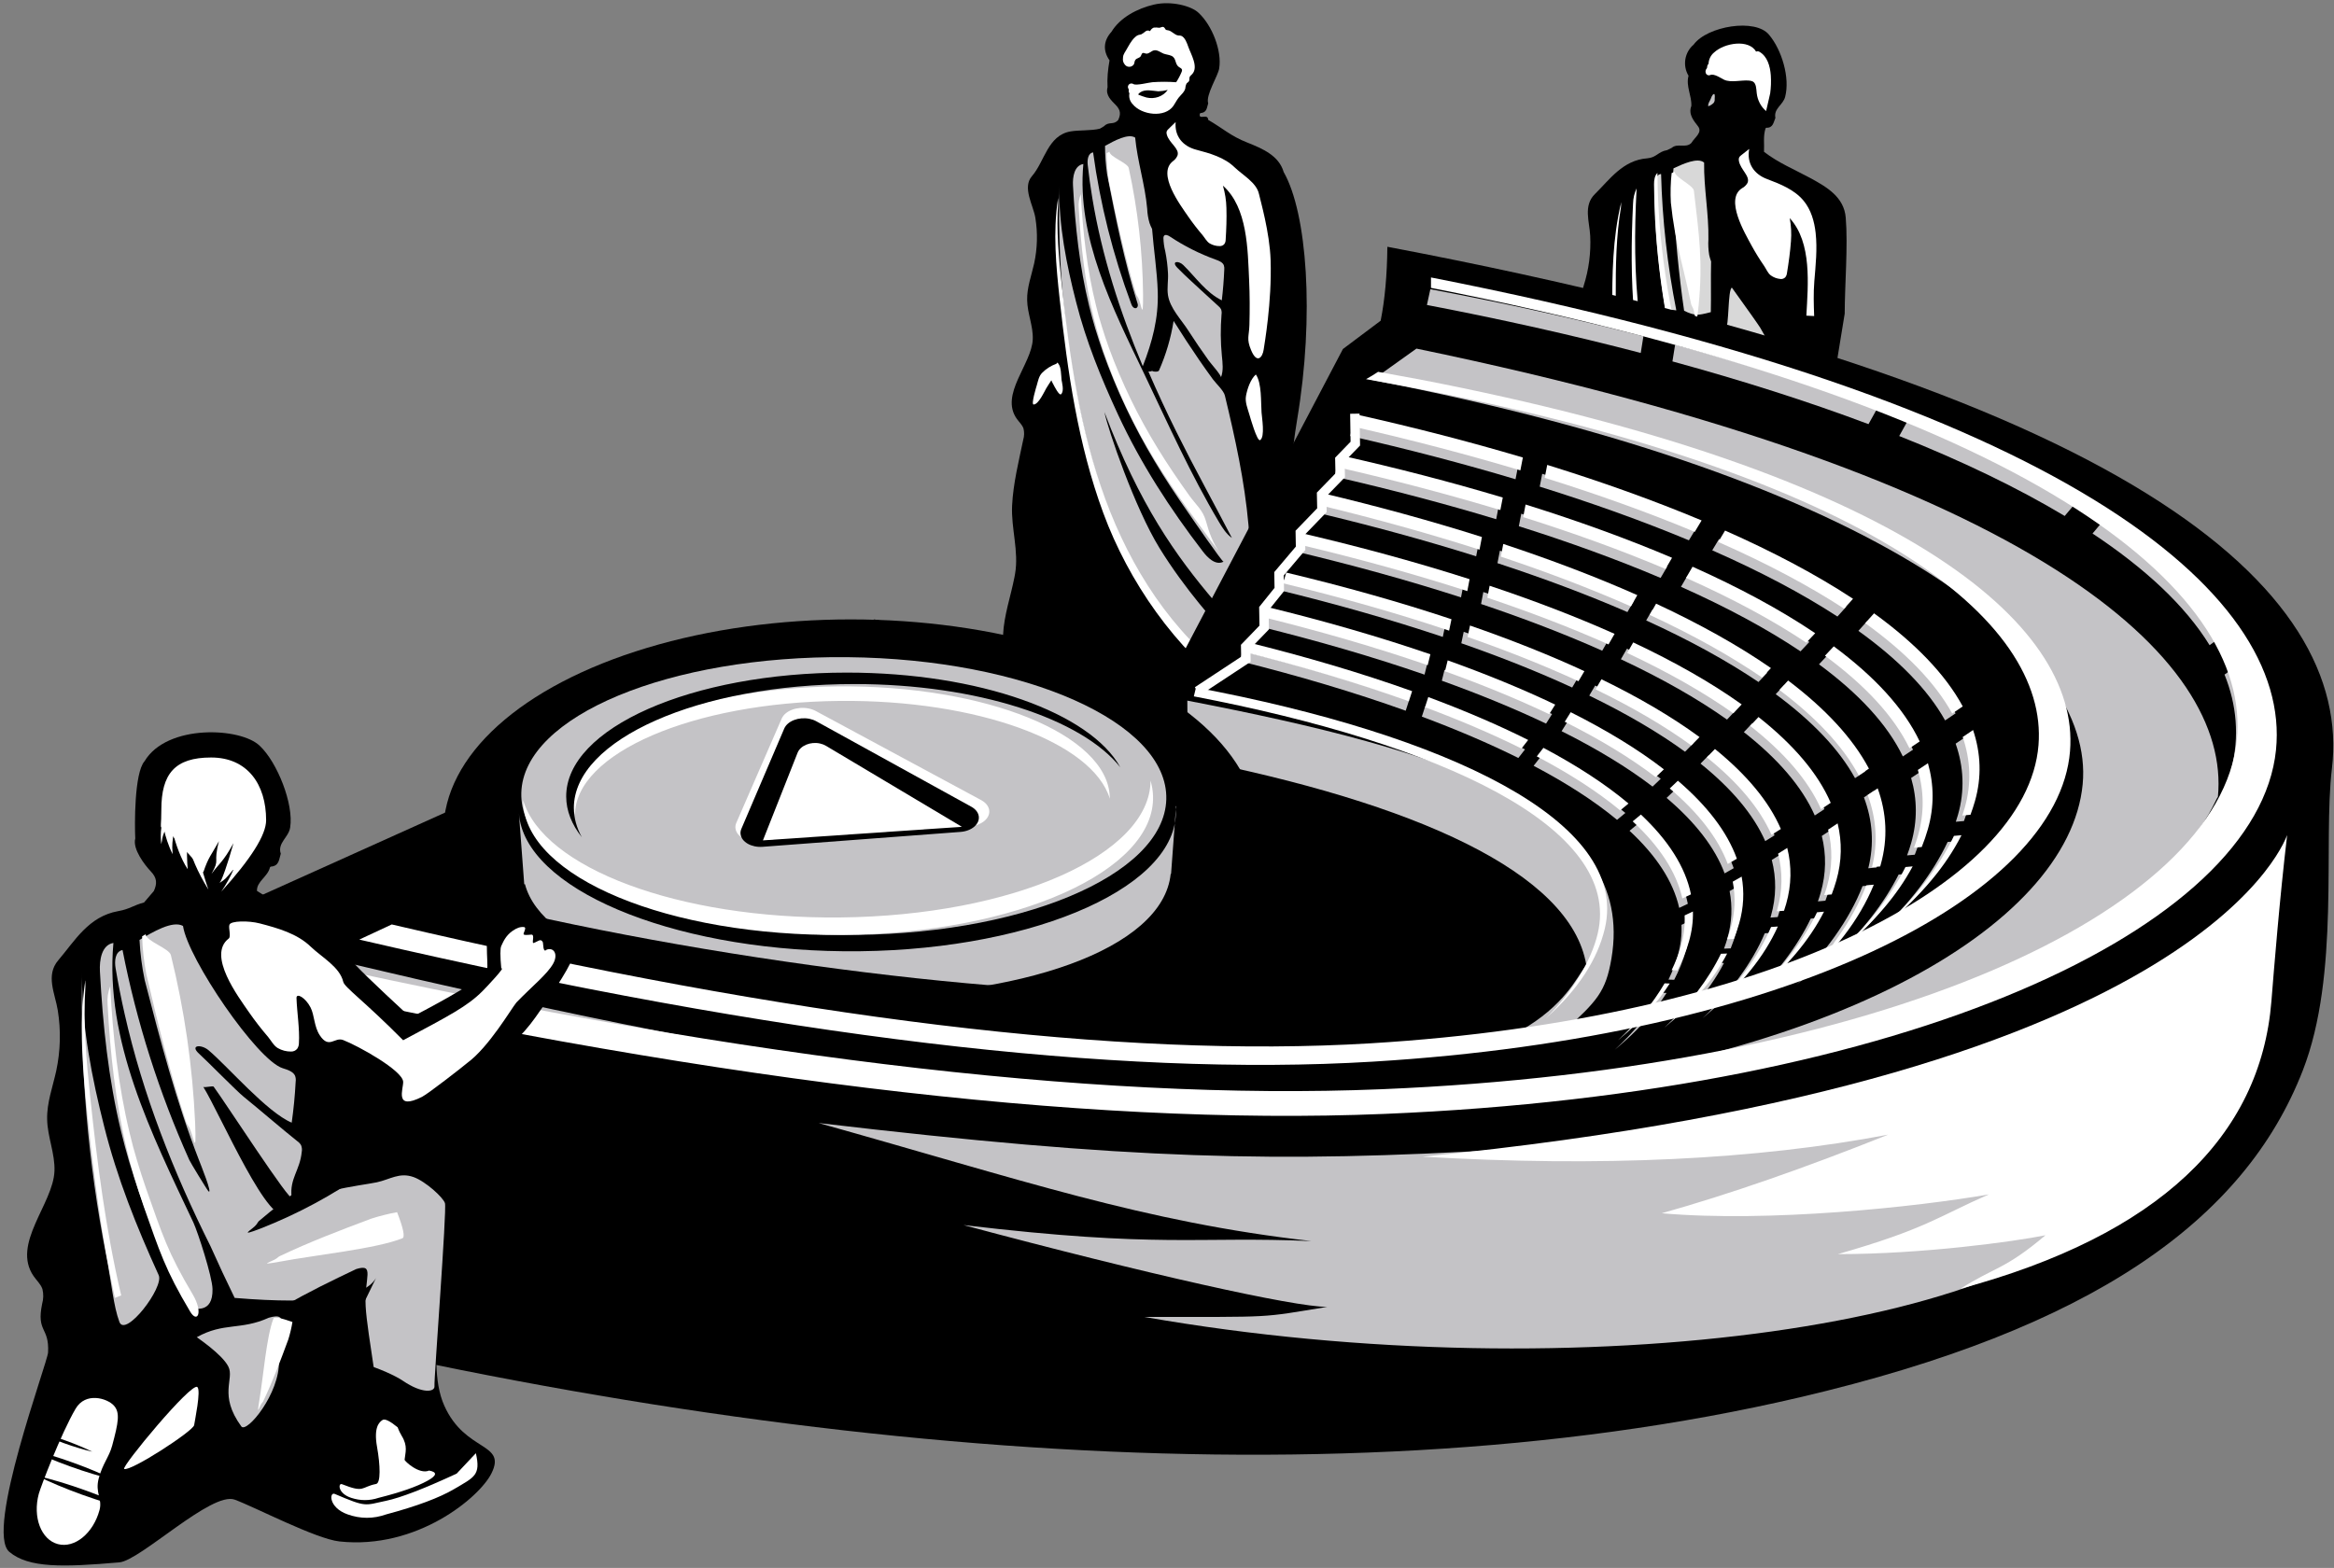 <?xml version="1.0" encoding="UTF-8"?>
<svg width="564px" height="379px" viewBox="0 0 564 379" version="1.1" xmlns="http://www.w3.org/2000/svg" xmlns:xlink="http://www.w3.org/1999/xlink">
    <rect x="0" y="0" width="564" height="379" fill="#808080" stroke="none"/>
    <!-- Generator: Sketch 59.1 (86144) - https://sketch.com -->
    <title>Group 41 Copy</title>
    <desc>Created with Sketch.</desc>
    <g id="Joystream---Website" stroke="none" stroke-width="1" fill="none" fill-rule="evenodd">
        <g id="Main-Page" transform="translate(-749, -213)">
            <g id="Group-4" transform="translate(720, 89)">
                <g id="Group-41-Copy" transform="translate(26, 124)">
                    <g id="Group-25" transform="translate(281.656, 89.258) scale(-1, 1) rotate(1) translate(-281.656, -89.258) translate(244.156, 0.758)">
                        <path d="M25.011,2.563 C26.737,0.82 31.655,-0.516 35.771,0.367 C39.852,1.242 44.026,3.387 46.147,6.76 C48.127,8.868 48.329,11.287 46.741,13.66 C47.187,15.983 47.411,17.907 47.334,20.167 C47.911,22.083 46.472,23.354 45.413,24.485 C44.211,25.751 44.259,26.79 44.889,28.101 C46.055,29.407 47.13,28.344 48.319,29.531 L49.348,30.124 C51.394,30.621 54.354,30.343 56.453,30.666 C62.009,31.536 62.834,37.828 65.962,41.303 C68.43,44.033 65.756,48.351 65.322,51.414 C64.793,55.078 64.957,58.802 65.804,62.411 C66.511,65.356 67.683,68.255 67.653,71.273 C67.653,74.465 66.279,77.568 66.464,80.75 C66.809,86.763 74.713,93.911 70.669,99.879 C70.133,100.676 69.372,101.36 69.081,102.264 C68.877,103.154 68.911,104.079 69.182,104.954 C70.371,110.204 71.793,115.465 72.156,120.828 C72.524,126.332 70.677,131.914 71.73,137.362 C71.777,137.627 71.837,137.898 71.89,138.164 C72.865,142.742 74.549,147.234 74.876,151.942 C75.167,155.931 63.678,166.934 47.891,172.922 C32.104,178.91 14.359,175.024 13.747,175.126 C2.917,176.939 9.183,134.967 2.914,101.203 C-1.737,76.157 -0.344,51.365 5.138,41.375 C6.203,37.41 10.102,35.652 13.862,34.077 C17.743,32.475 19.579,30.618 23.148,28.459 C23.202,26.741 25.559,28.622 25.137,26.926 L24.994,26.785 C23.388,26.717 23.43,25.446 23.079,24.457 C23.709,22.479 20.575,17.869 20.277,16.067 C19.504,11.824 21.82,5.62 25.011,2.563 Z" id="Path" fill="#000000"></path>
                        <path d="M36.062,69.814 C35.979,76.211 37.586,81.844 39.996,87.717 C45.275,74.506 49.411,60.919 51.483,46.836 C51.879,44.175 52.201,41.514 52.447,38.853 C52.566,37.645 52.346,36.003 51.096,35.832 C49.608,48.347 46.735,60.674 42.526,72.607 C42.448,72.895 42.304,73.162 42.103,73.389 C41.401,74.073 40.746,73.389 40.972,72.625 C44.025,62.333 45.918,51.831 47.799,41.237 C48.1,38.937 48.229,36.62 48.185,34.304 C45.948,33.123 42.526,31.322 40.871,32.433 C40.442,38.135 38.681,43.837 38.27,49.63 C38.246,50.815 38.076,51.994 37.764,53.142 C37.604,53.633 37.405,54.111 37.169,54.573 C36.86,59.67 36.134,64.722 36.062,69.814 Z" id="Path" fill="#C4C3C6" fill-rule="nonzero"></path>
                        <path d="M20.626,72.131 C24.426,70.179 26.818,66.451 29.793,63.428 C30.901,62.304 32.745,62.426 31.239,64.057 C30.191,65.187 29.064,66.265 27.956,67.337 C25.806,69.428 23.607,71.461 21.439,73.535 C21.186,73.742 20.981,73.998 20.837,74.286 C20.701,74.688 20.67,75.116 20.746,75.533 C21.076,78.85 21.109,82.188 20.843,85.511 C20.698,87.258 20.481,89.128 21.156,90.753 C20.981,90.322 23.661,87.2 24.011,86.676 C25.673,84.264 27.287,81.824 28.829,79.325 C30.498,76.587 33.166,73.884 33.612,70.628 C33.841,68.91 33.449,67.133 33.51,65.432 C33.562,63.631 33.752,61.836 34.076,60.061 C34.329,58.999 34.46,57.913 34.467,56.823 C34.478,56.632 34.423,56.444 34.311,56.287 C33.991,55.902 33.359,56.176 32.943,56.462 C29.512,58.835 25.792,60.792 21.867,62.287 C21.108,62.578 20.264,62.927 19.987,63.661 C19.878,64.02 19.849,64.398 19.903,64.768 C20.051,67.25 20.292,69.704 20.626,72.131 Z" id="Path" fill="#C4C3C6" fill-rule="nonzero"></path>
                        <path d="M59.393,43.887 C59.763,53.17 57.968,62.982 55.815,71.994 C53.585,81.457 50.127,90.384 46.179,99.305 C40.955,111.114 34.027,122.28 26.251,132.758 C25.237,134.122 23.323,136.288 21.308,135.301 C21.588,135.436 28.988,124.299 29.656,123.267 C32.434,119.139 35.118,114.949 37.58,110.64 C42.467,102.168 46.486,93.274 49.584,84.079 C50.18,82.201 50.776,80.306 51.319,78.406 C51.824,76.59 52.285,74.765 52.703,72.93 C54.867,63.343 55.738,53.548 56.095,43.758 C56.173,41.666 55.69,38.914 53.502,38.598 C55.434,56.328 47.097,73.432 39.59,89.78 C34.086,101.865 28.857,114.114 22.238,125.703 C21.421,127.13 20.55,128.59 19.191,129.588 C21.337,125.319 23.478,121.056 25.666,116.804 C27.905,112.462 30.071,108.089 32.166,103.687 C34.464,98.852 36.628,93.965 38.66,89.025 C38.349,89.065 38.032,89.02 37.747,88.895 C37.408,89.166 36.257,89.177 36.102,88.833 C34.338,85.016 33.08,81.008 32.357,76.9 C30.441,80.096 28.453,83.252 26.394,86.369 C25.329,87.978 24.241,89.57 23.132,91.145 C22.411,92.171 20.526,93.965 20.282,95.16 C17.98,105.491 15.881,115.896 15.13,126.509 C14.665,133.102 15.07,139.666 15.201,146.247 C15.257,148.849 15.43,151.441 15.72,154.024 C18.433,151.057 21.087,148.012 23.597,144.916 C32.858,133.598 41.3,121.314 49.457,98.639 C48.638,103 42.551,121.885 36.729,131.722 C30.686,141.932 23.45,150.107 20.389,153.674 C19.44,154.677 18.638,155.796 18.004,157.001 C16.388,160.503 16.77,162.674 18.141,166.278 C29.316,157.87 37.819,146.54 43.812,134.303 C49.805,122.065 53.442,108.869 55.845,95.589 C58.932,78.519 60.121,61.191 59.393,43.887 Z" id="Path" fill="#C4C3C6" fill-rule="nonzero"></path>
                        <path d="M54.238,46.048 C53.9,55.057 53.078,64.077 51.034,72.894 C50.658,74.582 50.223,76.262 49.727,77.933 C49.226,79.681 48.675,81.425 48.089,83.153 C45.164,91.615 41.368,99.799 36.754,107.596 C34.429,111.561 31.895,115.416 29.271,119.215 C27.807,121.332 26.073,122.78 25.414,125.323 C24.654,128.271 23.793,130.845 21.985,133.424 C23.922,130.658 29.491,122.822 29.834,122.329 C32.458,118.53 34.992,114.674 37.318,110.709 C41.931,102.913 45.727,94.728 48.652,86.267 C49.215,84.539 49.778,82.795 50.291,81.046 C50.767,79.375 51.203,77.696 51.597,76.007 C53.641,67.185 54.463,58.171 54.801,49.162 C54.878,48.04 54.686,46.917 54.238,45.872 L54.238,46.048 Z" id="Path" fill="#FFFFFF" fill-rule="nonzero"></path>
                        <path d="M42.547,39.775 C40.525,49.886 39.547,60.142 39.624,70.415 C39.711,77.343 40.111,72.462 40.811,71.166 C40.976,70.918 41.124,70.662 41.254,70.398 C41.254,70.342 41.292,70.286 41.317,70.23 C43.909,61.215 45.689,52.099 47.413,42.9 C47.729,40.637 47.865,38.358 47.819,36.078 L47.138,35.742 C47.101,37.009 42.778,38.513 42.547,39.775 Z" id="Path" fill="#FFFFFF" fill-rule="nonzero"></path>
                        <path d="M59.799,47.04 C59.799,46.947 59.799,46.853 59.753,46.765 C59.753,47.128 59.753,47.49 59.753,47.864 C60.327,54.495 59.828,61.208 59.22,67.855 C57.62,85.379 55.395,103.013 49.592,119.707 C43.788,136.402 34.108,152.261 19.697,163.199 C18.891,164.408 18.234,164.375 18.939,167.149 C33.35,156.212 44.339,139.703 50.165,123.003 C55.992,106.303 58.194,88.675 59.794,71.134 C60.528,63.114 61.141,54.983 59.799,47.04 Z" id="Path" fill="#FFFFFF" fill-rule="nonzero"></path>
                        <path d="M43.37,12.485 C43.212,12.114 43.016,11.759 42.784,11.427 C42.068,10.296 41.5,9.046 40.439,8.135 C40.232,7.934 39.985,7.776 39.712,7.672 C39.466,7.593 39.202,7.587 38.956,7.502 C38.596,7.312 38.26,7.085 37.953,6.823 C37.634,6.556 37.166,6.535 36.822,6.773 C36.64,6.395 36.321,6.095 35.925,5.93 C35.486,5.895 35.045,5.916 34.612,5.992 C34.143,5.992 33.68,5.477 33.258,6.111 C33.192,6.258 33.099,6.392 32.982,6.507 C32.836,6.583 32.674,6.626 32.507,6.631 C31.546,6.789 30.931,7.841 29.963,7.943 C29.745,7.937 29.527,7.965 29.319,8.028 C28.386,8.424 27.941,9.866 27.66,10.692 C27.073,12.485 25.192,15.635 26.833,17.337 C27.079,17.591 27.419,17.806 27.49,18.14 C27.56,18.474 27.49,18.706 27.607,18.971 C27.724,19.237 28.029,19.35 28.193,19.537 C28.397,19.899 28.515,20.301 28.539,20.713 C28.756,21.624 29.6,22.246 30.204,22.975 C30.69,23.569 31.03,24.265 31.476,24.893 C33.598,27.884 39.284,27.008 41.347,24.327 C42.007,23.608 42.274,22.631 42.068,21.692 C42.181,21.555 42.243,21.386 42.244,21.211 C42.244,21.101 42.232,20.991 42.209,20.883 C42.209,20.821 42.209,20.741 42.209,20.781 C42.231,20.71 42.26,20.642 42.297,20.577 C42.53,20.183 42.395,19.681 41.992,19.446 C41.698,19.288 41.336,19.306 41.06,19.492 C40.421,19.933 37.267,19.158 36.458,19.118 C34.549,19.018 32.635,19.054 30.731,19.226 C30.197,18.443 29.74,17.614 29.365,16.749 C29.279,16.585 29.244,16.4 29.266,16.217 C29.348,15.889 29.735,15.759 30.01,15.555 C31.024,14.815 30.532,13.389 31.769,12.824 C32.355,12.552 33.053,12.496 33.662,12.258 C34.43,11.93 35.151,11.263 35.972,11.433 C36.675,11.58 37.238,12.326 37.942,12.173 C38.199,12.117 38.451,11.942 38.698,12.026 C38.944,12.111 39.02,12.552 39.208,12.818 C39.483,13.214 40.11,13.231 40.439,13.593 C40.767,13.955 40.679,14.373 40.878,14.724 C41.072,15.011 41.377,15.209 41.725,15.275 C42.073,15.341 42.433,15.269 42.725,15.075 C43.291,14.645 43.581,13.96 43.487,13.271 C43.482,13.005 43.443,12.741 43.37,12.485 L43.37,12.485 Z M35.08,21.343 C36.436,21.217 38.204,20.689 39.473,21.531 C39.606,21.621 39.73,21.721 39.844,21.829 C39.86,21.914 39.891,21.995 39.937,22.07 C39.294,22.346 38.634,22.588 37.96,22.797 C36.002,23.3 33.91,22.591 32.802,21.05 C33.545,21.232 34.31,21.33 35.08,21.343 Z" id="Shape" fill="#FFFFFF" fill-rule="nonzero"></path>
                        <path d="M8.679,91.125 C8.501,93.677 11.11,97.491 12.237,99.726 C12.759,100.727 14.514,105.255 15.968,105.251 C16.804,105.249 15.147,99.148 15.023,98.686 C14.62,97.169 14.39,95.478 13.392,94.346 C12.247,93.034 10.374,91.45 8.679,91.125 Z" id="Path" fill="#FFFFFF" fill-rule="nonzero" transform="translate(12.436, 98.188) rotate(30) translate(-12.436, -98.188) "></path>
                        <path d="M65.696,91.919 C65.358,90.858 65.162,89.676 64.328,88.883 C63.385,87.949 62.19,87.218 60.842,86.75 C60.77,86.657 60.699,86.564 60.627,86.482 C60.552,86.531 60.484,86.588 60.425,86.651 L60.425,86.651 C60.422,86.668 60.422,86.684 60.425,86.701 C59.689,87.532 59.773,89.611 59.676,90.699 C59.611,91.246 59.024,93.401 59.852,94.145 C60.327,94.572 61.526,92.028 61.624,91.837 C61.793,91.476 62.015,91.131 62.145,90.743 C62.614,91.454 63.084,92.116 63.409,92.646 C63.846,93.347 65.319,96.514 66.531,96.514 C67.195,96.508 65.801,92.242 65.696,91.919 Z" id="Path" fill="#FFFFFF" fill-rule="nonzero"></path>
                        <path d="M33.205,31.874 C33.287,31.627 33.301,31.362 33.245,31.108 C33.141,30.859 32.975,30.642 32.764,30.475 L31.023,28.843 C31.389,32.327 29.359,34.731 26.157,35.625 C22.839,36.554 19.387,37.611 16.997,40.014 C14.996,42 11.795,43.797 11.215,46.502 C10.915,48.008 8.763,55.876 8.663,62.619 C8.511,72.831 10.526,82.952 10.715,84.194 C10.987,85.982 12.359,87.828 13.763,84.275 C14.871,81.488 14.178,80.948 14.056,78.155 C13.894,74.561 13.836,70.961 13.94,67.367 C14.16,60.034 13.969,49.827 19.874,44.415 C19.383,46.181 19.129,48.005 19.12,49.838 C19.085,52.382 19.23,54.965 19.439,57.537 C19.448,57.894 19.564,58.24 19.77,58.53 C20.047,58.854 20.458,59.032 20.884,59.012 C21.726,59.009 22.551,58.778 23.274,58.345 C24.004,57.915 24.48,56.934 25.014,56.266 C26.226,54.803 27.36,53.278 28.413,51.696 C30.246,48.915 35.821,41.245 31.836,38.284 C31.339,37.952 30.95,37.482 30.716,36.931 C30.136,35.282 32.659,33.935 33.205,31.874 Z" id="Path" fill="#FFFFFF" fill-rule="nonzero"></path>
                    </g>
                    <g id="Group-24-Copy" transform="translate(418.029, 51.304) rotate(3) translate(-418.029, -51.304) translate(386.029, 5.304)" fill-rule="nonzero">
                        <path d="M0.212,75.061 C0.286,71.726 -0.204,68.667 0.631,65.444 C1.669,61.486 1.99,57.375 1.578,53.305 C1.235,49.904 -0.517,46.108 2.168,43.176 C5.576,39.454 8.485,34.631 14.347,33.872 C16.585,33.582 16.867,32.124 19.06,31.64 L20.157,31.023 C21.469,29.75 23.543,31.023 24.811,29.609 C25.556,28.187 27.427,26.945 26.211,25.501 C25.137,24.236 23.668,22.77 24.339,20.678 C24.339,18.207 22.728,15.975 23.28,13.422 C21.664,11.026 22.02,7.815 24.123,5.83 C27.151,1.201 38.736,-1.389 42.219,2.54 C45.462,6.017 47.822,12.625 46.863,17.277 C46.482,19.257 44.185,20.254 44.774,22.487 C44.372,23.566 44.372,24.98 42.679,24.988 L42.529,25.144 C42.022,27.035 42.455,28.932 42.455,30.823 C46.123,33.345 49.939,34.659 53.96,36.57 C58.07,38.535 62.336,40.731 63.008,45.665 C63.94,52.52 63.618,61.886 63.976,68.86 L61.56,90.855 C61.821,96.065 0.13,78.581 0.212,75.061 Z" id="Path" fill="#000000"></path>
                        <path d="M17.16,49.215 C16.865,46.377 16.63,43.53 16.457,40.673 C16.386,39.371 16.654,37.639 17.899,37.486 C18.772,48.536 20.58,59.481 23.299,70.196 L20.664,70.196 C19.106,63.302 17.906,56.312 17.16,49.215 Z M20.989,43.365 C20.766,40.901 20.712,38.423 20.827,35.951 C23.086,34.758 26.534,32.939 28.139,34.183 C28.371,40.324 29.933,46.435 30.144,52.641 C30.131,53.909 30.261,55.174 30.531,56.41 C30.677,56.942 30.858,57.462 31.073,57.967 C31.184,62.055 31.524,66.126 31.646,70.196 C30.01,70.736 28.881,71.006 28.26,71.006 C27.445,71.006 26.421,70.736 25.186,70.196 C23.395,61.321 22.183,52.377 20.989,43.365 Z" id="Shape" fill="#D8D8D8"></path>
                        <path d="M28.884,78.18 C28.824,77.034 36.643,72.78 36.675,71.723 C36.673,71.537 36.736,71.354 36.857,71.202 C37.206,70.844 37.856,71.127 38.287,71.416 C41.803,73.829 45.64,75.846 49.711,77.421 C50.252,77.638 50.871,77.889 51.276,78.277 C46.589,78.794 43.075,79.054 40.732,79.058 C39.975,79.059 36.026,78.766 28.884,78.18 Z" id="Path" fill="#D8D8D8" transform="translate(40.08, 75.046) scale(1, -1) rotate(-56) translate(-40.08, -75.046) "></path>
                        <path d="M14.46,72.24 L13.243,72.24 C11.941,63.233 11.537,54.09 11.508,44.969 C11.473,43.694 11.7,42.426 12.172,41.253 L12.172,41.485 C12.172,51.725 12.711,62 14.432,72.077 C14.441,72.132 14.45,72.186 14.46,72.24 L14.46,72.24 Z M22.638,72.24 L21.089,72.24 C19.23,64.402 17.865,56.439 17.005,48.405 C16.722,45.64 16.497,42.865 16.331,40.081 C16.25,39.095 16.398,37.848 17.005,37.28 C17.161,39.812 17.363,42.343 17.62,44.86 C18.578,54.164 20.324,63.28 22.638,72.24 L22.638,72.24 Z M8.769,72.24 L7.902,72.24 C7.88,71.829 7.858,71.418 7.837,71.007 C7.358,62.368 7.025,53.616 8.582,45.124 C8.582,45.026 8.582,44.927 8.635,44.828 L8.635,45.998 C7.837,53.108 8.096,60.331 8.502,67.484 C8.587,69.069 8.675,70.654 8.769,72.24 L8.769,72.24 Z" id="Shape" fill="#FFFFFF"></path>
                        <path d="M26.027,41.111 C27.843,51.769 29.1,57.952 28.623,68.717 C28.258,75.964 28.014,70.822 27.3,69.468 C27.13,69.204 26.979,68.933 26.845,68.654 C26.845,68.591 26.845,68.535 26.788,68.472 C24.304,58.953 22.146,53.955 20.619,44.267 C20.362,41.891 20.3,39.503 20.433,37.119 L21.188,36.783 C21.18,38.087 25.824,39.792 26.027,41.111 Z" id="Path" fill="#FFFFFF"></path>
                        <path d="M42.99,17.885 C43.102,17.259 43.193,16.753 43.207,16.618 C43.325,15.181 43.299,13.735 43.13,12.304 C42.851,10.068 42.061,7.744 40.09,6.738 C39.834,6.608 39.536,6.608 39.28,6.738 C37.358,3.757 31.532,5.033 29.191,7.44 C28.399,8.143 27.945,9.188 27.954,10.286 C27.819,10.423 27.727,10.599 27.688,10.793 C27.663,10.918 27.651,11.046 27.653,11.173 C27.653,11.248 27.611,11.33 27.653,11.292 C27.619,11.369 27.577,11.442 27.528,11.509 C27.225,11.903 27.255,12.479 27.598,12.835 C27.847,13.077 28.211,13.13 28.513,12.969 C29.4,12.507 31.126,13.602 31.937,13.938 C33.605,14.607 36.123,13.745 37.903,13.817 C38.24,13.81 38.574,13.873 38.888,14.003 C39.734,14.45 39.79,15.732 39.958,16.767 C40.238,18.46 41.132,19.966 42.445,20.963 C42.445,20.963 42.753,19.167 42.99,17.885 Z" id="Path" fill="#FFFFFF"></path>
                        <path d="M28.454,20.533 C28.201,20.109 28.728,19.23 28.917,18.753 C29.002,18.541 29.202,17.609 29.665,17.496 C29.939,17.428 29.897,18.624 29.886,18.708 C29.942,19.011 29.883,19.319 29.718,19.601 C29.413,19.984 28.978,20.304 28.454,20.533 L28.454,20.533 Z" id="Path" fill="#C4C3C6"></path>
                        <path d="M56.636,69.834 L54.748,69.834 C54.756,62.392 55.235,52.148 49.504,46.51 C49.941,48.319 50.138,50.18 50.09,52.042 C50.041,54.629 49.811,57.257 49.525,59.858 C49.503,60.22 49.376,60.568 49.162,60.859 C48.87,61.18 48.447,61.346 48.017,61.31 C47.167,61.28 46.341,61.017 45.629,60.549 C44.93,60.084 44.463,59.069 43.932,58.371 C42.757,56.849 41.661,55.266 40.65,53.628 C38.891,50.731 33.522,42.746 37.627,39.878 C38.159,39.565 38.589,39.102 38.863,38.546 C39.505,36.889 36.992,35.438 36.51,33.33 C36.437,33.075 36.437,32.803 36.51,32.548 C36.618,32.297 36.792,32.08 37.013,31.921 L38.849,30.314 C38.374,33.838 40.343,36.354 43.541,37.362 C46.851,38.412 50.3,39.596 52.618,42.119 C54.538,44.198 55.488,46.982 55.941,49.745 C56.577,53.621 56.346,57.553 56.235,61.451 C56.153,64.311 56.39,67.057 56.636,69.834 L56.636,69.834 Z" id="Path" fill="#FFFFFF"></path>
                    </g>
                    <g id="Group-37" transform="translate(301.358, 205.568) scale(-1, 1) rotate(-1) translate(-301.358, -205.568) translate(35.858, 58.568)">
                        <path d="M232.468,18.356 L241.467,25.354 L279.668,101.272 L287.96,105.218 L353.549,92.68 L512.625,167.668 L508.799,169.121 L530.472,181.224 C530.434,218.507 530.236,244.348 529.879,258.745 C388.921,293.533 242.214,305.945 126.703,276.792 C56.281,259.018 19.954,232.14 6.501,195.641 C-2.113,172.272 2.583,140.578 0.751,122.636 C-3.679,79.199 50.992,31.385 231.16,0.458 C231.107,7.306 231.543,13.272 232.468,18.356 Z" id="Path-Copy-13" fill="#000000"></path>
                        <g id="Group-39" transform="translate(87.502, 40.377)">
                            <path d="M3.965,101.372 L5.785,101.564 C9.144,109.014 14.745,116.673 21.511,123.061 L21.613,123.157 L21.45,123.019 C13.476,116.223 7.608,108.964 3.965,101.372 Z M1.799,76.046 L4.262,77.771 C2.198,83.359 1.834,89.108 3.404,94.984 C3.552,95.534 3.714,96.088 3.89,96.644 L1.927,96.437 C1.574,95.419 1.259,94.396 0.984,93.368 C-0.591,87.47 -0.243,81.683 1.799,76.046 Z M26.151,48.523 L28.234,50.921 C18.527,57.642 11.221,64.763 6.905,72.2 L4.404,70.449 C8.76,62.795 16.211,55.453 26.151,48.523 Z M62.287,29.306 L63.884,32.073 C52.35,36.916 42.063,42.09 33.359,47.547 L31.26,45.134 C40.098,39.548 50.553,34.253 62.287,29.306 Z M105.288,14.297 L105.836,17.409 C92.887,21.204 80.706,25.331 69.566,29.753 L67.964,26.979 C79.409,22.418 91.945,18.175 105.288,14.297 Z M151.161,3.04 L151.853,5.968 C137.954,8.878 124.491,12.142 111.713,15.725 L111.166,12.627 C123.901,9.09 137.311,5.881 151.161,3.04 Z" id="Combined-Shape" fill="#C4C3C6"></path>
                            <path d="M15.763,109.462 L17.487,109.645 C20.794,116.503 25.972,123.465 32.151,129.33 L32.25,129.424 L32.092,129.289 C24.805,123.045 19.33,116.401 15.763,109.462 Z M12.483,84.597 L14.874,86.245 C13.306,91.342 13.152,96.586 14.581,101.953 C14.847,102.95 15.163,103.961 15.526,104.979 L13.665,104.782 C13.105,103.325 12.628,101.856 12.234,100.377 C10.802,94.999 10.94,89.731 12.483,84.597 Z M35.524,56.882 L37.611,59.175 C27.923,66.059 20.835,73.388 16.965,81.081 L14.539,79.408 C18.427,71.51 25.633,63.967 35.524,56.882 Z M69.765,38.309 L71.286,41.02 C60.206,45.74 50.387,50.785 42.133,56.115 L40.03,53.806 C48.434,48.329 58.449,43.146 69.765,38.309 Z M110.181,24.026 L110.711,27.063 C98.349,30.729 86.782,34.706 76.246,38.963 L74.72,36.246 C85.543,31.857 97.446,27.77 110.181,24.026 Z M154.809,12.985 L155.481,15.84 C141.804,18.721 128.639,21.94 116.214,25.467 L115.685,22.443 C128.07,18.961 141.183,15.797 154.809,12.985 Z" id="Combined-Shape" fill="#C4C3C6"></path>
                            <path d="M24.329,112.4 L26.159,112.595 C29.141,120.703 35.079,129.321 42.458,136.352 L42.557,136.445 L42.4,136.311 C33.731,128.854 27.652,120.823 24.329,112.4 Z M23.803,89.512 L26.192,91.142 C23.997,96.677 23.473,102.393 24.842,108.259 L22.868,108.05 C22.825,107.894 22.782,107.739 22.741,107.583 C21.1,101.401 21.538,95.364 23.803,89.512 Z M45.871,64.295 L47.943,66.57 C39.095,72.869 32.43,79.545 28.425,86.532 L25.998,84.876 C30.03,77.681 36.818,70.793 45.871,64.295 Z M78.058,46.599 L79.548,49.297 C69.173,53.818 59.954,58.632 52.156,63.705 L50.07,61.414 C58.022,56.193 67.442,51.239 78.058,46.599 Z M115.192,33.054 L115.721,36.082 C104.401,39.578 93.802,43.345 84.118,47.356 L82.625,44.653 C92.589,40.511 103.512,36.634 115.192,33.054 Z M158.926,21.774 L159.686,24.61 C146.135,27.583 133.129,30.895 120.9,34.516 L120.37,31.501 C132.535,27.93 145.46,24.676 158.926,21.774 Z" id="Combined-Shape" fill="#C4C3C6"></path>
                            <path d="M47.94,124.257 L49.581,124.404 C52.439,131.515 57.703,138.966 64.166,145.1 L64.256,145.185 L64.112,145.062 C56.518,138.556 51.084,131.574 47.94,124.257 Z M45.999,105.223 L48.191,106.647 C46.981,111.045 46.927,115.56 48.159,120.176 L48.272,120.585 L46.514,120.427 C46.337,119.867 46.173,119.305 46.022,118.741 C44.795,114.141 44.828,109.628 45.999,105.223 Z M63.883,81.621 L65.812,83.668 C58.297,89.508 52.834,95.682 49.854,102.131 L47.623,100.68 C50.61,94.032 56.18,87.655 63.883,81.621 Z M91.6,65.245 L92.987,67.702 C84.058,71.849 76.189,76.247 69.607,80.867 L67.664,78.807 C74.387,74.044 82.443,69.511 91.6,65.245 Z M123.587,52.813 L124.119,55.589 C114.422,58.783 105.378,62.201 97.148,65.822 L95.756,63.361 C104.236,59.617 113.568,56.092 123.587,52.813 Z M168.216,40.79 L168.915,43.4 C154.689,46.587 141.149,50.18 128.617,54.139 L128.089,51.371 C140.578,47.453 154.056,43.91 168.216,40.79 Z" id="Combined-Shape" fill="#C4C3C6"></path>
                            <path d="M74.292,139.219 C77.03,144.088 80.823,148.913 85.221,153.075 L85.304,153.153 L85.172,153.041 C80.042,148.659 75.986,144.041 73.051,139.239 L74.292,139.219 Z M67.746,121.734 L69.74,122.717 C69.59,125.195 69.843,127.71 70.525,130.258 C71.027,132.132 71.743,134.061 72.643,136.004 L71.269,136.027 C70.109,133.703 69.205,131.34 68.563,128.944 C67.912,126.513 67.647,124.108 67.746,121.734 Z M80.724,98.522 L82.682,100.204 C76.184,106.031 71.917,112.192 70.359,118.624 L68.289,117.602 C69.76,110.953 74.073,104.566 80.724,98.522 Z M104.559,82.81 L106.129,84.902 C98.18,88.911 91.311,93.157 85.747,97.61 L83.767,95.911 C89.423,91.319 96.431,86.939 104.559,82.81 Z M132.594,71.025 L133.343,73.489 C124.838,76.495 116.962,79.697 109.856,83.077 L108.278,80.975 C115.617,77.458 123.772,74.133 132.594,71.025 Z M176.926,58.44 L177.57,60.843 C163.186,64.167 149.617,67.948 137.27,72.131 L136.522,69.67 C148.907,65.488 162.506,61.724 176.926,58.44 Z" id="Combined-Shape" fill="#C4C3C6"></path>
                            <path d="M36.848,120.475 L38.532,120.657 C41.65,127.485 46.799,134.489 53.007,140.341 L53.102,140.43 L52.951,140.302 C45.63,134.074 40.227,127.426 36.848,120.475 Z M33.929,99.081 L36.208,100.637 C35.021,105.105 34.99,109.69 36.24,114.374 C36.425,115.067 36.636,115.766 36.872,116.471 L35.067,116.275 C34.658,115.15 34.302,114.018 33.997,112.879 C32.744,108.186 32.762,103.58 33.929,99.081 Z M53.5,73.71 L55.478,75.88 C47.199,82.145 41.205,88.781 37.995,95.722 L35.685,94.144 C38.914,87.006 45.024,80.167 53.5,73.71 Z M84.077,56.207 L85.499,58.783 C75.6,63.222 66.879,67.945 59.602,72.918 L57.612,70.733 C65.035,65.619 73.947,60.762 84.077,56.207 Z M119.016,43.117 L119.514,46.02 C108.932,49.375 99.049,52.976 90.045,56.8 L88.619,54.218 C97.892,50.267 108.087,46.557 119.016,43.117 Z M163.968,31.357 L164.696,34.072 C150.53,37.185 136.997,40.676 124.382,44.509 L123.883,41.618 C136.438,37.833 149.889,34.398 163.968,31.357 Z" id="Combined-Shape" fill="#C4C3C6"></path>
                            <path d="M59.303,131.75 L60.807,131.832 C62.403,135.285 64.554,138.783 67.115,142.125 C69.19,144.833 65.829,139.95 68.366,142.347 C68.577,144.06 67.951,144.071 66.485,142.381 C63.504,138.941 61.104,135.391 59.303,131.75 Z M56.121,113.094 L58.252,114.355 C57.468,118.089 57.553,121.907 58.591,125.799 C58.809,126.619 59.067,127.448 59.361,128.285 L57.746,128.196 C57.268,126.945 56.859,125.685 56.521,124.415 C55.497,120.574 55.389,116.796 56.121,113.094 Z M71.935,90.19 L73.866,92.099 C66.916,97.8 61.998,103.817 59.534,110.097 L57.353,108.802 C59.797,102.319 64.805,96.09 71.935,90.19 Z M98.116,74.084 L99.52,76.419 C90.963,80.519 83.483,84.864 77.307,89.424 L75.361,87.5 C81.67,82.792 89.333,78.307 98.116,74.084 Z M128.062,62.073 L128.668,64.727 C119.523,67.834 111.017,71.15 103.303,74.655 L101.896,72.313 C109.842,68.688 118.616,65.266 128.062,62.073 Z M172.256,49.857 L172.934,52.384 C158.726,55.628 145.255,59.292 132.871,63.328 L132.268,60.681 C144.639,56.672 158.079,53.045 172.256,49.857 Z" id="Combined-Shape" fill="#C4C3C6"></path>
                            <polyline id="Line" stroke="#FFFFFF" stroke-width="2.28" stroke-linecap="square" transform="translate(168.542, 34.677) rotate(-2) translate(-168.542, -34.677) " points="151.931 1.099 151.519 7.178 155.045 11.221 154.766 15.024 159.011 19.879 158.733 23.668 163.669 29.347 163.404 33.137 168.287 39.56 168.022 43.351 171.495 48.165 171.177 52.714 175.408 57.581 175.196 60.614 185.566 68.256"></polyline>
                        </g>
                        <g id="Group-39-Copy" transform="translate(19.129, 3.111)">
                            <path d="M70.832,137.138 L72.657,137.331 C76.045,144.763 81.64,152.387 88.385,158.757 L88.488,158.853 L88.324,158.714 C80.373,151.937 74.503,144.703 70.832,137.138 Z M68.481,111.667 L70.957,113.404 C68.949,118.96 68.611,124.673 70.171,130.511 C70.335,131.126 70.518,131.745 70.719,132.369 L68.75,132.161 C68.368,131.075 68.03,129.982 67.736,128.884 C66.17,123.024 66.493,117.272 68.481,111.667 Z M92.896,83.88 L94.989,86.293 C85.225,93.077 77.893,100.264 73.589,107.77 L71.076,106.005 C75.42,98.282 82.898,90.872 92.896,83.88 Z M129.241,64.507 L130.844,67.291 C119.238,72.173 108.892,77.388 100.144,82.889 L98.036,80.46 C106.919,74.83 117.434,69.493 129.241,64.507 Z M172.49,49.389 L173.039,52.52 C160.013,56.342 147.763,60.5 136.562,64.954 L134.953,62.162 C146.461,57.568 159.069,53.294 172.49,49.389 Z M218.81,38.013 L219.506,40.959 C205.461,43.9 191.859,47.2 178.954,50.823 L178.405,47.706 C191.267,44.128 204.815,40.884 218.81,38.013 Z" id="Combined-Shape" fill="#FFFFFF"></path>
                            <path d="M7.823,131.142 L10.194,131.391 C14.528,141.172 21.861,151.253 30.744,159.646 L30.876,159.77 L30.665,159.591 C20.199,150.665 12.532,141.124 7.823,131.142 Z M5.353,98.228 L8.551,100.46 C5.73,107.847 5.197,115.451 7.273,123.228 C7.433,123.826 7.607,124.428 7.794,125.033 L5.238,124.764 C4.829,123.558 4.461,122.348 4.136,121.131 C2.053,113.33 2.564,105.678 5.353,98.228 Z M37.141,62.699 L39.848,65.806 C27.239,74.487 17.718,83.684 12.037,93.29 L8.788,91.023 C14.52,81.135 24.231,71.65 37.141,62.699 Z M84.069,37.842 L86.144,41.429 C71.177,47.695 57.819,54.388 46.501,61.45 L43.773,58.323 C55.265,51.094 68.842,44.242 84.069,37.842 Z M139.904,18.408 L140.62,22.442 C123.807,27.355 107.988,32.701 93.515,38.429 L91.433,34.833 C106.302,28.924 122.581,23.428 139.904,18.408 Z M198.804,3.97 L199.7,7.768 C181.891,11.5 164.634,15.679 148.242,20.263 L147.531,16.247 C163.869,11.722 181.058,7.613 198.804,3.97 Z" id="Combined-Shape-Copy" fill="#C4C3C6" transform="translate(101.28, 81.87) rotate(2) translate(-101.28, -81.87) "></path>
                            <path d="M82.5,144.879 L84.237,145.064 C87.563,151.974 92.785,158.994 99.02,164.904 L99.12,164.999 L98.961,164.863 C91.608,158.571 86.088,151.874 82.5,144.879 Z M79.245,119.88 L81.65,121.54 C80.056,126.682 79.895,131.971 81.338,137.385 C81.6,138.366 81.91,139.359 82.265,140.36 L80.389,140.159 C79.838,138.718 79.367,137.265 78.976,135.801 C77.53,130.375 77.675,125.059 79.245,119.88 Z M102.487,92.03 L104.584,94.337 C94.825,101.252 87.68,108.615 83.77,116.342 L81.329,114.657 C85.26,106.723 92.524,99.146 102.487,92.03 Z M136.945,73.382 L138.472,76.109 C127.329,80.847 117.452,85.91 109.144,91.26 L107.032,88.936 C115.49,83.439 125.564,78.238 136.945,73.382 Z M177.547,59.056 L178.079,62.109 C165.667,65.785 154.051,69.773 143.467,74.041 L141.937,71.308 C152.809,66.908 164.761,62.811 177.547,59.056 Z M222.458,47.959 L223.134,50.828 C209.372,53.724 196.125,56.959 183.622,60.503 L183.09,57.464 C195.553,53.965 208.747,50.785 222.458,47.959 Z" id="Combined-Shape" fill="#FFFFFF"></path>
                            <path d="M91.808,149.46 L93.639,149.657 C96.625,157.913 102.57,166.687 109.958,173.846 L110.057,173.941 L109.9,173.805 C101.221,166.213 95.135,158.036 91.808,149.46 Z M91.281,126.158 L93.673,127.817 C91.476,133.452 90.95,139.271 92.322,145.244 L90.345,145.031 C90.302,144.873 90.259,144.714 90.218,144.555 C88.575,138.262 89.014,132.116 91.281,126.158 Z M113.375,100.482 L115.449,102.798 C106.59,109.213 99.917,116.009 95.908,123.124 L93.48,121.436 C97.516,114.111 104.312,107.099 113.375,100.482 Z M145.599,82.466 L147.092,85.213 C136.704,89.815 127.474,94.716 119.667,99.882 L117.579,97.55 C125.54,92.233 134.97,87.191 145.599,82.466 Z M182.776,68.675 L183.306,71.758 C171.973,75.318 161.361,79.153 151.667,83.237 L150.171,80.484 C160.146,76.268 171.082,72.32 182.776,68.675 Z M226.686,57.163 L227.446,60.051 C213.834,63.085 200.771,66.466 188.491,70.163 L187.961,67.094 C200.177,63.447 213.159,60.125 226.686,57.163 Z" id="Combined-Shape" fill="#FFFFFF"></path>
                            <path d="M114.82,159.977 L116.461,160.124 C119.319,167.235 124.583,174.686 131.046,180.82 L131.136,180.905 L130.992,180.782 C123.398,174.276 117.964,167.294 114.82,159.977 Z M112.879,140.943 L115.071,142.367 C113.861,146.765 113.807,151.28 115.039,155.896 L115.152,156.305 L113.394,156.147 C113.217,155.587 113.053,155.025 112.902,154.461 C111.675,149.861 111.708,145.348 112.879,140.943 Z M130.763,117.341 L132.692,119.388 C125.177,125.228 119.714,131.402 116.734,137.851 L114.503,136.4 C117.49,129.752 123.06,123.375 130.763,117.341 Z M158.48,100.965 L159.868,103.422 C150.938,107.569 143.069,111.967 136.487,116.587 L134.544,114.527 C141.267,109.764 149.323,105.231 158.48,100.965 Z M190.467,88.533 L190.999,91.309 C181.302,94.503 172.258,97.921 164.028,101.542 L162.636,99.081 C171.116,95.337 180.448,91.812 190.467,88.533 Z M235.096,76.51 L235.795,79.12 C221.569,82.307 208.029,85.9 195.497,89.859 L194.969,87.091 C207.458,83.173 220.936,79.63 235.096,76.51 Z" id="Combined-Shape" fill="#FFFFFF"></path>
                            <path d="M141.945,174.192 C144.683,179.062 148.476,183.887 152.874,188.049 L152.957,188.127 L152.825,188.015 C147.696,183.633 143.639,179.014 140.704,174.212 L141.945,174.192 Z M135.4,156.707 L137.393,157.691 C137.243,160.168 137.496,162.683 138.178,165.231 C138.68,167.106 139.396,169.034 140.296,170.978 L138.922,171 C137.762,168.676 136.858,166.314 136.216,163.917 C135.565,161.486 135.3,159.081 135.4,156.707 Z M148.377,133.495 L150.335,135.177 C143.837,141.005 139.57,147.166 138.012,153.597 L135.942,152.576 C137.414,145.926 141.726,139.539 148.377,133.495 Z M172.212,117.783 L173.782,119.875 C165.833,123.884 158.964,128.13 153.4,132.584 L151.421,130.884 C157.076,126.292 164.084,121.913 172.212,117.783 Z M200.247,105.998 L200.996,108.463 C192.492,111.468 184.615,114.67 177.509,118.05 L175.931,115.949 C183.27,112.431 191.426,109.106 200.247,105.998 Z M244.58,93.413 L245.223,95.816 C230.839,99.141 217.27,102.921 204.923,107.104 L204.175,104.644 C216.56,100.462 230.16,96.697 244.58,93.413 Z" id="Combined-Shape" fill="#FFFFFF"></path>
                            <path d="M103.728,156.195 L105.412,156.377 C108.53,163.205 113.679,170.209 119.887,176.061 L119.982,176.15 L119.831,176.022 C112.51,169.794 107.107,163.146 103.728,156.195 Z M100.809,134.801 L103.088,136.357 C101.901,140.825 101.87,145.41 103.12,150.094 C103.305,150.787 103.516,151.486 103.752,152.191 L101.947,151.995 C101.538,150.87 101.182,149.738 100.877,148.599 C99.624,143.906 99.642,139.3 100.809,134.801 Z M120.38,109.43 L122.358,111.6 C114.079,117.865 108.085,124.501 104.875,131.442 L102.565,129.864 C105.794,122.726 111.904,115.887 120.38,109.43 Z M150.957,91.927 L152.379,94.503 C142.48,98.942 133.759,103.665 126.482,108.638 L124.492,106.453 C131.915,101.339 140.827,96.482 150.957,91.927 Z M185.896,78.837 L186.394,81.74 C175.812,85.095 165.929,88.696 156.925,92.52 L155.499,89.938 C164.772,85.987 174.967,82.277 185.896,78.837 Z M230.848,67.077 L231.576,69.792 C217.41,72.905 203.877,76.396 191.262,80.229 L190.763,77.338 C203.318,73.553 216.769,70.118 230.848,67.077 Z" id="Combined-Shape" fill="#FFFFFF"></path>
                            <path d="M126.955,166.723 L128.461,166.805 C131.35,173.058 136.059,179.455 141.724,184.81 L141.812,184.892 L141.672,184.774 C135.022,179.099 130.084,173.048 126.955,166.723 Z M123.774,148.067 L125.905,149.329 C125.121,153.062 125.206,156.88 126.244,160.772 C126.462,161.592 126.72,162.421 127.014,163.258 L125.399,163.169 C124.921,161.918 124.513,160.658 124.174,159.389 C123.15,155.548 123.043,151.769 123.774,148.067 Z M139.588,125.163 L141.519,127.073 C134.569,132.773 129.651,138.791 127.187,145.07 L125.006,143.776 C127.45,137.292 132.458,131.064 139.588,125.163 Z M165.769,109.057 L167.173,111.393 C158.616,115.492 151.136,119.837 144.96,124.398 L143.015,122.473 C149.323,117.765 156.986,113.28 165.769,109.057 Z M195.715,97.047 L196.322,99.7 C187.176,102.807 178.67,106.123 170.956,109.628 L169.549,107.286 C177.495,103.661 186.269,100.239 195.715,97.047 Z M239.909,84.83 L240.587,87.357 C226.379,90.602 212.908,94.265 200.524,98.302 L199.921,95.655 C212.292,91.645 225.732,88.019 239.909,84.83 Z" id="Combined-Shape" fill="#FFFFFF"></path>
                        </g>
                        <g id="Group-38" transform="translate(225.31, 149.726) rotate(3) translate(-225.31, -149.726) translate(174.31, 105.226)">
                            <path d="M101.167,3.079 L101.574,17.013 C47.022,29.703 10.041,47.838 7.051,70.275 C9.578,73.483 12.713,79.964 23.559,85.669 C21.639,88.777 18.095,88.901 12.925,86.04 C4.804,79.113 2.581,77.01 0.922,68.968 C-6.401,33.482 38.9,17.359 101.167,3.079 Z" id="Path" fill="#C4C3C6"></path>
                            <path d="M98.97,-3.77958273e-05 L99.56,2.103 C40.62,15.513 -2.936,37.245 4.018,62.795 C5.829,69.444 10.784,76.87 17.169,82.772 L17.243,82.84 L17.124,82.742 C9.322,76.233 4.297,69.125 2.259,61.645 C-4.768,35.829 39.149,13.418 98.97,-3.77958273e-05 Z" id="Combined-Shape" fill="#FFFFFF"></path>
                        </g>
                    </g>
                    <g id="Group" transform="translate(110.15, 149.72)">
                        <ellipse id="Oval" fill="#000000" cx="98.42" cy="51.3" rx="98.42" ry="51.3"></ellipse>
                        <g id="Group-40" transform="translate(18.24, 9.12)">
                            <path d="M158.687,36.028 L158.797,36.028 L157.592,52.399 L157.502,52.399 C155.621,70.669 120.787,82.466 78.509,82.033 C37.469,81.613 5.541,70.488 1.468,54.886 L1.289,54.886 L1.13686838e-13,37.739 C1.29,55.868 36.415,70.662 78.431,71.092 C121.587,71.533 158.235,56.652 158.748,37.853 C158.764,37.242 158.744,36.633 158.687,36.028 Z" id="Combined-Shape" fill="#C4C3C6"></path>
                            <path d="M77.609,67.147 C34.57,66.712 0.085,51.329 0.583,32.79 C1.081,14.25 36.374,-0.426 79.413,0.009 C122.451,0.445 156.937,15.827 156.439,34.366 C155.94,52.906 120.647,67.582 77.609,67.147 Z" id="Oval-Copy-18" fill="#C4C3C6"></path>
                            <path d="M1.031,35.084 C1.646,53.213 36.218,67.565 78.248,67.139 C120.278,66.713 153.851,51.671 153.235,33.542 C153.193,32.289 152.988,31.053 152.629,29.839 C152.603,47.738 119.267,62.502 77.633,62.923 C38.51,63.32 5.849,50.912 1.022,34.572 C1.022,34.742 1.022,34.913 1.031,35.084 Z" id="Path" fill="#FFFFFF"></path>
                            <path d="M13.035,11.434 C13.56,26.541 43.03,38.501 78.86,38.146 C114.689,37.791 143.308,25.257 142.783,10.149 C142.747,9.104 142.572,8.075 142.267,7.063 C142.244,21.979 113.827,34.282 78.336,34.633 C44.984,34.964 17.143,24.624 13.028,11.007 C13.028,11.149 13.028,11.291 13.035,11.434 Z" id="Path-Copy-18" fill="#FFFFFF" transform="translate(77.909, 22.608) scale(-1, -1) translate(-77.909, -22.608) "></path>
                            <path d="M79.239,3.737 C111.226,3.737 138.081,13.492 145.327,26.627 C136.06,14.913 110.788,6.505 81.092,6.505 C43.586,6.505 13.226,19.918 13.282,36.464 C13.29,38.899 13.957,41.267 15.208,43.533 C12.771,40.452 11.441,37.142 11.429,33.696 C11.373,17.15 41.733,3.737 79.239,3.737 Z" id="Combined-Shape" fill="#000000"></path>
                            <path d="M108.959,40.895 L58.011,44.58 C55.151,44.787 52.611,43.373 52.338,41.422 C52.275,40.967 52.34,40.507 52.532,40.068 L63.508,14.84 C64.329,12.954 67.227,11.864 69.98,12.404 C70.622,12.53 71.22,12.74 71.743,13.022 L111.714,34.564 C113.958,35.774 114.322,38.007 112.528,39.552 C111.648,40.309 110.36,40.794 108.959,40.895 Z" id="Triangle-2" fill="#FFFFFF"></path>
                            <path d="M106.721,42.244 L58.883,45.845 C56.197,46.047 53.817,44.69 53.566,42.815 C53.507,42.378 53.57,41.936 53.751,41.514 L64.121,17.254 C64.897,15.44 67.62,14.389 70.203,14.905 C70.805,15.026 71.366,15.226 71.856,15.497 L109.323,36.156 C111.427,37.315 111.763,39.461 110.074,40.949 C109.247,41.677 108.037,42.145 106.721,42.244 Z" id="Triangle-2-Copy" fill="#000000"></path>
                            <path d="M72.739,20.869 C73.274,20.985 73.772,21.177 74.208,21.437 L107.039,41.007 L58.968,44.292 L67.338,23.124 C68.027,21.383 70.445,20.373 72.739,20.869 Z" id="Combined-Shape" fill="#FFFFFF"></path>
                        </g>
                    </g>
                    <path d="M95.901,228.498 C128.359,231.816 162.167,233.13 197.326,232.44 C232.485,231.751 263.368,229.168 289.974,224.692 L267.194,260.618 L95.246,263.228 L95.901,228.498 Z" id="Rectangle" fill="#000000" transform="translate(192.61, 243.96) rotate(9) translate(-192.61, -243.96) "></path>
                    <path d="M275.91,84.261 L286.55,91.861 C163.689,115.634 111.852,157.455 114.917,189.562 C118.223,224.152 177.474,258.477 272.237,265.562 C353.557,271.642 447.037,253.402 533.677,232.882 C537.334,235.578 539.619,238.06 538.997,238.202 C273.757,299.002 173.437,253.402 130.877,232.882 C88.317,212.362 83.66,194.398 82.237,192.602 C79.064,159.425 125.43,115.421 275.91,84.261 Z" id="Path-Copy-16" fill="#C4C3C6" transform="translate(310.593, 176.456) scale(-1, 1) translate(-310.593, -176.456) "></path>
                    <path d="M261.308,67.066 L261.308,69.583 C117.081,98.022 62.829,142.055 66.589,178.923 C70.789,220.061 151.553,258.247 273.311,263.282 C343.57,266.188 433.489,255.191 543.068,230.291 L553.171,235.002 C439.235,260.857 345.715,272.272 272.612,269.248 C145.688,263.997 61.497,224.184 57.118,181.294 C53.188,142.755 110.055,96.705 261.308,67.066 Z" id="Combined-Shape" fill="#FFFFFF" transform="translate(305.05, 168.395) scale(-1, 1) translate(-305.05, -168.395) "></path>
                    <path d="M349.966,277.838 C405.175,281.091 440.74,280.341 516.039,271.452 C466.755,285.245 437.549,295.385 396.977,299.983 C424.813,298.773 433.259,301.773 481.024,296.115 C436.687,307.995 401.182,315.895 393.147,315.893 C409.711,318.595 405.2,318.31 437.339,318.32 C332.089,336.787 216.892,320.072 201.625,285.76 C199.153,280.201 202.83,265.632 206.137,259.292 C207.652,256.387 224.483,261.932 221.816,256.938 C221.264,255.891 294.756,274.586 349.966,277.838 Z" id="Path-Copy-17" fill="#C4C3C6" transform="translate(358.428, 291.42) scale(-1, 1) translate(-358.428, -291.42) "></path>
                    <path d="M555.677,279.581 C512.61,282.114 475.117,280.341 443.197,274.261 C463.463,282.367 481.703,288.701 497.917,293.261 C472.077,295.541 436.357,291.741 418.877,288.701 C431.037,294.021 434.077,297.061 455.357,303.141 C434.837,303.141 412.797,300.101 405.197,298.581 C415.077,306.941 417.357,306.181 425.717,311.501 C377.837,298.581 353.22,274.724 350.598,242.026 C349.979,234.301 348.624,217.35 346.798,201.882 C346.681,200.865 363.397,260.581 555.677,279.581 Z" id="Path" fill="#FFFFFF" transform="translate(451.236, 256.685) scale(-1, 1) translate(-451.236, -256.685) "></path>
                    <path d="M257.129,89.876 C258.05,90.497 259.019,91.088 260.036,91.648 L250.419,93.404 C137.948,114.803 95.125,149.97 97.541,180.11 C100.258,213.932 163.269,246.384 259.016,252.189 C319.223,255.839 398.039,246.26 495.464,223.451 L503.313,227.109 L502.364,227.331 C401.968,250.624 320.642,260.385 258.387,256.615 C158.496,250.565 92.757,216.77 89.921,181.551 C87.414,150.359 131.526,113.999 247.255,91.686 C247.759,91.589 256.623,89.973 257.129,89.876 Z" id="Combined-Shape" fill="#FFFFFF" transform="translate(296.567, 173.639) scale(-1, 1) translate(-296.567, -173.639) "></path>
                    <g id="Group-45" transform="translate(0, 174.683)">
                        <g id="statue">
                            <g id="Group-25-Copy" transform="translate(72.602, 102.277) scale(-1, 1) rotate(1) translate(-72.602, -102.277) translate(2.102, 1.277)">
                                <path d="M75.621,4.238 C80.094,-0.352 98,-1.512 103.543,7.45 C106.12,10.238 106.215,23.089 106.114,26.079 C106.865,28.613 103.903,32.571 102.526,34.066 C100.963,35.741 101.025,37.116 101.845,38.85 C102.856,40.002 103.662,40.913 104.263,41.585 C106.925,42.243 107.787,43.134 110.518,43.56 C117.746,44.712 121.151,50.58 125.221,55.177 C128.433,58.788 126.119,63.273 125.554,67.324 C124.867,72.171 125.079,77.097 126.181,81.871 C127.102,85.766 128.626,89.601 128.588,93.593 C128.588,97.816 126.8,101.92 127.04,106.129 C127.489,114.083 137.773,123.539 132.511,131.433 C131.815,132.487 130.824,133.392 130.445,134.588 C130.179,135.766 130.225,136.989 130.576,138.146 C132.124,145.09 128.921,143.685 129.347,149.911 C129.53,152.461 145.416,192.883 139.542,197.969 C134.95,201.946 126.756,201.919 113.003,200.958 C107.937,200.604 90.418,184.154 84.888,186.286 C80.064,188.146 65.477,196.109 59.747,196.832 C41.078,199.187 25.756,186.799 22.749,181.051 C18.819,173.539 28.99,175.888 33.855,164.432 C38.719,152.976 32.115,131.323 27.797,107.682 C26.959,103.093 55.944,97.668 55.403,93.303 C54.833,88.698 55.74,89.848 55.196,86.692 C54.923,85.107 48,90.807 44.365,93.266 C41.042,95.515 38.094,98.272 32.479,91.649 C28.237,86.645 16.809,79.99 10.229,71.058 C6.864,66.492 2.336,60.214 0.855,56.628 C-0.49,53.371 11.075,47.736 11.623,46.406 C12.735,43.706 19.197,47.78 20.805,49.895 C22.413,52.009 21.006,59.1 21.892,59.909 C24.206,62.021 30.349,65.563 40.32,70.533 C49.158,62.093 53.854,57.359 54.408,56.332 C55.793,51.085 60.867,48.761 65.759,46.678 C70.809,44.558 72.285,42.118 76.93,39.262 C76.999,36.989 74.247,35.881 73.697,33.639 L73.512,33.452 C71.422,33.362 71.476,31.68 71.02,30.372 C71.84,27.756 69.031,26.463 68.644,24.078 C67.639,18.466 71.47,8.282 75.621,4.238 Z" id="Path" fill="#000000"></path>
                                <path d="M102.613,30.013 C97.662,30.427 93.352,30.144 89.683,29.164 C92.012,30.472 94.108,31.494 95.971,32.229 C93,32.601 88.894,31.99 86.885,31.5 C88.283,32.359 88.632,32.85 91.077,33.83 C88.718,33.833 86.185,33.343 85.311,33.099 C86.446,34.449 86.708,34.326 87.668,35.184 C82.166,33.101 79.34,29.248 79.043,23.964 C78.973,22.716 78.819,19.977 78.611,17.477 C78.598,17.313 80.511,26.962 102.613,30.013 Z" id="Path-Copy-22" fill="#FFFFFF" transform="translate(90.612, 26.33) scale(-1, 1) rotate(64) translate(-90.612, -26.33) "></path>
                                <path d="M105.515,50.608 C105.408,53.869 105.047,57.116 104.437,60.326 C100.902,75.076 97.357,89.697 92.129,103.933 C91.742,104.99 88.836,112.562 89.914,111.654 C90.224,111.351 94.269,104.426 94.404,104.028 C101.444,87.573 106.559,70.46 109.661,52.979 C111.477,53.315 111.678,55.64 111.415,57.331 C110.858,61.053 110.191,64.769 109.414,68.48 C105.354,88.069 98.325,106.808 89.656,124.933 C87.858,129.162 85.984,133.362 84.036,137.532 C63.557,139.603 52.076,138.067 49.592,132.925 C48.692,131.062 60.584,154.72 60.262,153.865 C59.21,151.076 47.445,155.654 43.705,158.297 C39.134,161.528 36.03,161.155 36.132,159.693 C36.25,157.993 32.373,117.144 32.826,115.529 C33.216,114.143 37.416,110.172 40.311,109.081 C43.693,107.807 46.003,109.56 49.195,110.19 C52.866,110.914 67.128,112.051 71.014,117.037 C74.9,122.023 86.781,92.981 90.738,86.37 C90.492,86.688 88.432,86.096 88.206,86.414 C85.798,89.763 69.629,115.691 69.855,113.349 C70.271,108.896 67.733,106.993 67.217,102.548 C67.098,101.99 67.146,101.416 67.358,100.877 C67.583,100.491 67.904,100.148 68.299,99.87 C71.685,97.091 77.606,91.797 80.965,88.994 C82.696,87.558 89.938,79.908 91.575,78.394 C93.927,76.208 91.048,76.044 89.317,77.551 C84.67,81.602 75.452,92.804 69.516,95.419 C68.996,92.166 68.62,88.877 68.387,85.552 C68.303,85.055 68.348,84.55 68.519,84.069 C68.952,83.085 70.269,82.617 71.454,82.227 C77.585,80.223 93.901,55.402 94.949,47.419 C97.452,45.982 102.327,48.777 105.515,50.608 Z M119.51,58.309 L119.508,58.246 C120.457,81.189 118.907,104.163 114.886,126.795 C113.717,133.371 113.366,138.953 111.986,142.856 C110.607,146.759 101.002,134.693 102.293,131.723 C107.436,119.894 111.941,108.058 114.847,95.512 C117.558,83.962 119.833,71.419 119.547,59.479 L119.51,58.309 Z M111.833,51.233 C114.684,51.651 115.313,55.3 115.212,58.074 C114.746,71.054 113.612,84.042 110.792,96.753 C110.248,99.185 109.647,101.605 108.989,104.013 C108.282,106.533 107.505,109.045 106.729,111.535 C103.506,121.27 99.517,130.751 94.8,139.896 C93.843,139.765 89.334,141.454 89.349,135.292 C89.356,132.273 92.674,121.404 93.708,119.094 C103.489,97.418 114.35,74.74 111.833,51.233 Z" id="Shape" fill="#C4C3C6" fill-rule="nonzero"></path>
                                <path d="M112.782,61.683 C113.353,63.06 113.597,64.54 113.499,66.018 C113.069,77.888 112.022,89.764 109.42,101.388 C108.918,103.612 108.364,105.825 107.757,108.027 C107.104,110.331 106.388,112.629 105.671,114.906 C101.947,126.054 100.736,130.358 94.862,140.63 C93.153,143.645 91.635,140.956 94.145,136.527 C100.019,126.255 101.23,121.952 104.954,110.803 C105.699,108.526 106.402,106.229 107.04,103.925 C107.671,101.723 108.225,99.51 108.703,97.285 C111.305,85.669 112.352,73.785 112.782,61.915 L112.782,61.683 Z" id="Path" fill="#FFFFFF" fill-rule="nonzero"></path>
                                <path d="M97.291,54.477 C94.716,67.922 93.469,81.561 93.566,95.221 C93.677,104.434 94.186,97.944 95.077,96.221 C95.287,95.891 95.476,95.55 95.642,95.199 C95.642,95.124 95.689,95.049 95.721,94.975 C99.022,82.987 101.29,70.865 103.485,58.631 C103.888,55.623 104.061,52.592 104.003,49.56 L103.136,49.113 C103.088,50.799 97.585,52.798 97.291,54.477 Z" id="Path" fill="#FFFFFF" fill-rule="nonzero" transform="translate(98.787, 74.581) rotate(2) translate(-98.787, -74.581) "></path>
                                <path d="M56.941,107.422 C55.669,114.119 56.989,128.71 57.052,137.537 C57.121,143.49 57.427,139.297 57.965,138.183 C58.092,137.97 58.206,137.75 58.306,137.523 C58.306,137.475 58.335,137.427 58.354,137.378 C60.346,129.633 61.713,121.8 63.037,113.895 C63.28,111.951 63.419,109.419 63.383,107.46 C59.207,106.712 57.059,106.699 56.941,107.422 Z" id="Path-Copy-23" fill="#FFFFFF" fill-rule="nonzero" transform="translate(59.889, 123.773) rotate(-80) translate(-59.889, -123.773) "></path>
                                <path d="M64.255,97.58 C62.083,106.933 61.036,116.422 61.126,125.926 C61.225,132.336 61.652,127.821 62.405,126.623 C62.583,126.394 62.742,126.156 62.883,125.912 C62.883,125.86 62.923,125.808 62.95,125.757 C65.737,117.418 67.649,108.985 69.501,100.475 C69.84,98.382 69.985,96.273 69.934,94.164 L69.2,93.852 C69.16,95.025 64.503,96.412 64.255,97.58 Z" id="Path-Copy-25" fill="#000000" fill-rule="nonzero" transform="translate(65.532, 111.569) rotate(-69) translate(-65.532, -111.569) "></path>
                                <path d="M43.026,144.414 C54.848,158.146 71.242,153.232 71.284,159.029 C71.34,163.837 71.585,160.45 72.015,159.551 C72.116,159.379 72.207,159.201 72.288,159.018 C72.288,158.979 72.311,158.94 72.326,158.901 C73.919,152.646 75.011,146.32 76.069,139.936 C76.154,135.136 73.461,138.7 66.796,140.231 C60.132,141.762 41.969,143.186 43.026,144.414 Z" id="Path-Copy-26" fill="#000000" fill-rule="nonzero" transform="translate(59.527, 149.533) rotate(-75) translate(-59.527, -149.533) "></path>
                                <g id="Group-44" transform="translate(80.397, 155.957) rotate(-20) translate(-80.397, -155.957) translate(64.397, 139.457)" fill-rule="nonzero">
                                    <path d="M4.173,21.852 C13.028,25.259 15.615,20.453 18.943,21.131 C22.271,21.809 27.775,26.708 27.793,26.663 C29.625,19.42 26.617,16.021 27.833,8.628 C27.928,3.07 24.826,7.195 17.147,8.965 C9.469,10.734 2.139,21.068 4.173,21.852 Z" id="Path-Copy-27" fill="#C4C3C6" transform="translate(16.115, 16.244) rotate(-56) translate(-16.115, -16.244) "></path>
                                    <path d="M9.272,1.622 C8.352,6.131 9.306,15.957 9.351,21.901 C9.401,25.91 9.623,23.086 10.012,22.337 C10.104,22.193 10.186,22.045 10.259,21.892 C10.258,21.859 10.279,21.827 10.293,21.795 C11.734,16.578 12.723,11.304 13.681,5.98 C13.857,4.671 13.958,2.966 13.932,1.647 C10.911,1.143 9.358,1.135 9.272,1.622 Z" id="Path-Copy-28" fill="#FFFFFF" transform="translate(11.404, 12.633) scale(-1, 1) rotate(-9) translate(-11.404, -12.633) "></path>
                                </g>
                                <path d="M118.783,60.181 C118.841,60.299 118.841,60.423 118.841,60.547 C120.56,71.124 119.774,81.95 118.834,92.63 C117.529,107.497 115.912,122.41 112.984,137.023 C112.474,136.822 111.96,136.63 111.442,136.446 C114.88,120.625 116.681,104.409 118.099,88.263 C118.878,79.412 119.517,70.473 118.783,61.644 L118.783,60.181 Z" id="Path" fill="#FFFFFF" fill-rule="nonzero"></path>
                                <path d="M93.423,158.918 C92.519,159.771 94.191,167.017 94.363,168.108 C94.564,169.506 109.951,179.128 111.45,178.398 C112.269,177.984 94.808,157.609 93.423,158.918 Z" id="Path-Copy-24" fill="#FFFFFF" fill-rule="nonzero"></path>
                                <path d="M31.145,180.933 C39.065,184.433 44.785,186.524 48.307,187.204 C53.59,188.225 52.985,188.765 60.683,185.327 C61.988,184.745 62.287,188.593 57.663,190.326 C54.58,191.481 51.48,191.539 48.361,190.498 C40.919,188.643 35.385,186.685 31.76,184.624 C26.887,181.855 25.289,181.458 26.413,176.078 C26.413,176.078 27.99,177.697 31.145,180.933 Z" id="Path" fill="#FFFFFF" fill-rule="nonzero"></path>
                                <path d="M48.808,167.651 C49.643,168.151 51.025,169.409 50.27,174.106 C49.543,178.626 49.507,182.887 50.643,183.092 C54.416,183.773 53.388,185.3 58.886,183.008 C59.818,182.62 60.032,185.185 56.729,186.34 C54.527,187.11 52.312,187.149 50.085,186.455 C44.769,185.218 40.816,183.913 38.227,182.539 C35.906,181.308 35.76,180.488 37.788,180.078 C40.199,181.073 43.693,177.673 43.661,177.359 C43.475,175.64 42.748,174.13 44.269,171.555 C44.502,171.147 44.899,170.383 45.207,169.487 C47.05,167.93 48.251,167.318 48.808,167.651 Z" id="Path" fill="#FFFFFF" fill-rule="nonzero"></path>
                                <path d="M83.723,47.325 C84.035,48.056 83.309,50.224 83.972,50.666 C89.287,54.604 81.852,64.803 79.407,68.501 C78.003,70.604 76.489,72.633 74.873,74.578 C74.161,75.466 73.527,76.771 72.552,77.342 C71.589,77.919 70.488,78.225 69.364,78.23 C68.797,78.257 68.248,78.02 67.879,77.589 C67.604,77.202 67.45,76.743 67.438,76.269 C67.159,72.848 67.785,68.701 67.832,65.319 C67.838,63.979 65.655,65.269 64.488,67.635 C63.531,69.573 63.737,72.282 62.35,74.444 C60.154,77.868 58.809,74.828 56.731,75.67 C53.172,77.113 42.497,83.269 42.414,86.003 C42.364,87.722 44.793,93.03 37.919,89.73 C36.417,89.009 27.68,82.437 26.833,81.714 C21.561,77.998 15.984,68.796 14.724,67.331 C10.872,63.465 7.14,60.626 5.672,58.089 C4.356,55.815 5.465,54.065 7.207,54.693 C8.134,55.589 7.947,53.136 8.087,52.853 C8.564,51.866 9.202,52.652 10.281,53.009 C10.904,53.215 9.878,50.997 10.79,50.981 C11.301,50.973 12.09,51.152 12.614,50.95 C13.025,50.791 11.732,49.248 12.582,49.126 C13.432,49.004 14.351,49.327 15.334,49.99 C17.112,51.19 17.689,52.723 18.133,53.59 C18.429,54.167 18.461,55.991 18.228,59.061 C17.002,58.474 21.772,63.379 22.883,64.452 C26.594,68.036 30.856,70.152 42.239,75.972 C51.546,66.248 56.202,62.929 56.469,61.594 C57.243,57.996 61.511,55.607 64.181,52.967 C67.368,49.77 71.972,48.365 76.397,47.13 C79.076,46.384 83.383,46.359 83.723,47.325 Z M99.694,19.25 C99.823,26.654 100.898,20.703 96.029,26.895 C94.307,29.085 92.297,30.75 89.832,34.584 C88.5,30.816 87.909,30.581 85.902,27.071 C87.499,32.752 85.597,31.091 87.847,34.957 C86.034,32.538 85.018,32.208 82.403,27.629 C83.913,32.675 85.346,36.523 85.918,37.179 C84.366,36.151 84.726,36.485 82.438,33.861 C83.317,35.788 84.374,37.607 85.549,39.278 C78.192,31.434 74.482,25.747 74.42,22.217 C74.268,13.498 78.708,6.981 87.447,6.829 C96.186,6.677 99.541,10.53 99.694,19.25 Z" id="Shape" fill="#FFFFFF" fill-rule="nonzero"></path>
                            </g>
                        </g>
                        <path d="M26.076,163.288 C28.065,164.518 28.244,166.956 28.241,172.785 C28.239,175.661 27.151,177.536 27.149,181.229 C27.147,184.922 29.319,185.738 29.317,188.614 C29.314,194.443 25.911,199.17 21.716,199.172 C17.521,199.174 14.123,194.451 14.126,188.623 C14.127,186.92 15.546,173.165 17.394,166.458 C18.666,161.84 24.087,162.057 26.076,163.288 Z" id="Path" fill="#FFFFFF" transform="translate(21.722, 180.852) rotate(15) translate(-21.722, -180.852) "></path>
                        <g id="Group-42-Copy" transform="translate(21.9, 182.122) rotate(-135) translate(-21.9, -182.122) translate(6.4, 174.622)" fill="#000000">
                            <g id="Group-43" transform="translate(-0, 0)">
                                <path d="M12.027,5.035 C16.391,5.024 20.433,5.234 23.739,5.6 C20.322,6.026 16.046,6.285 11.405,6.297 C7.041,6.308 3,6.098 -0.307,5.732 C3.11,5.306 7.387,5.047 12.027,5.035 Z" id="Path" transform="translate(11.716, 5.666) rotate(-25) translate(-11.716, -5.666) "></path>
                                <path d="M18.883,7.809 C22.778,7.799 26.386,7.982 29.337,8.3 C26.287,8.67 22.47,8.896 18.328,8.906 C14.432,8.915 10.825,8.733 7.873,8.415 C10.923,8.044 14.741,7.819 18.883,7.809 Z" id="Path-Copy-19" transform="translate(18.605, 8.357) rotate(-25) translate(-18.605, -8.357) "></path>
                                <path d="M23.883,10.677 C26.458,10.67 28.843,10.792 30.794,11.004 C28.778,11.251 26.255,11.401 23.517,11.408 C20.942,11.414 18.557,11.293 16.606,11.081 C18.622,10.833 21.145,10.683 23.883,10.677 Z" id="Path-Copy-20" transform="translate(23.7, 11.042) rotate(-25) translate(-23.7, -11.042) "></path>
                            </g>
                        </g>
                    </g>
                </g>
            </g>
        </g>
    </g>
</svg>